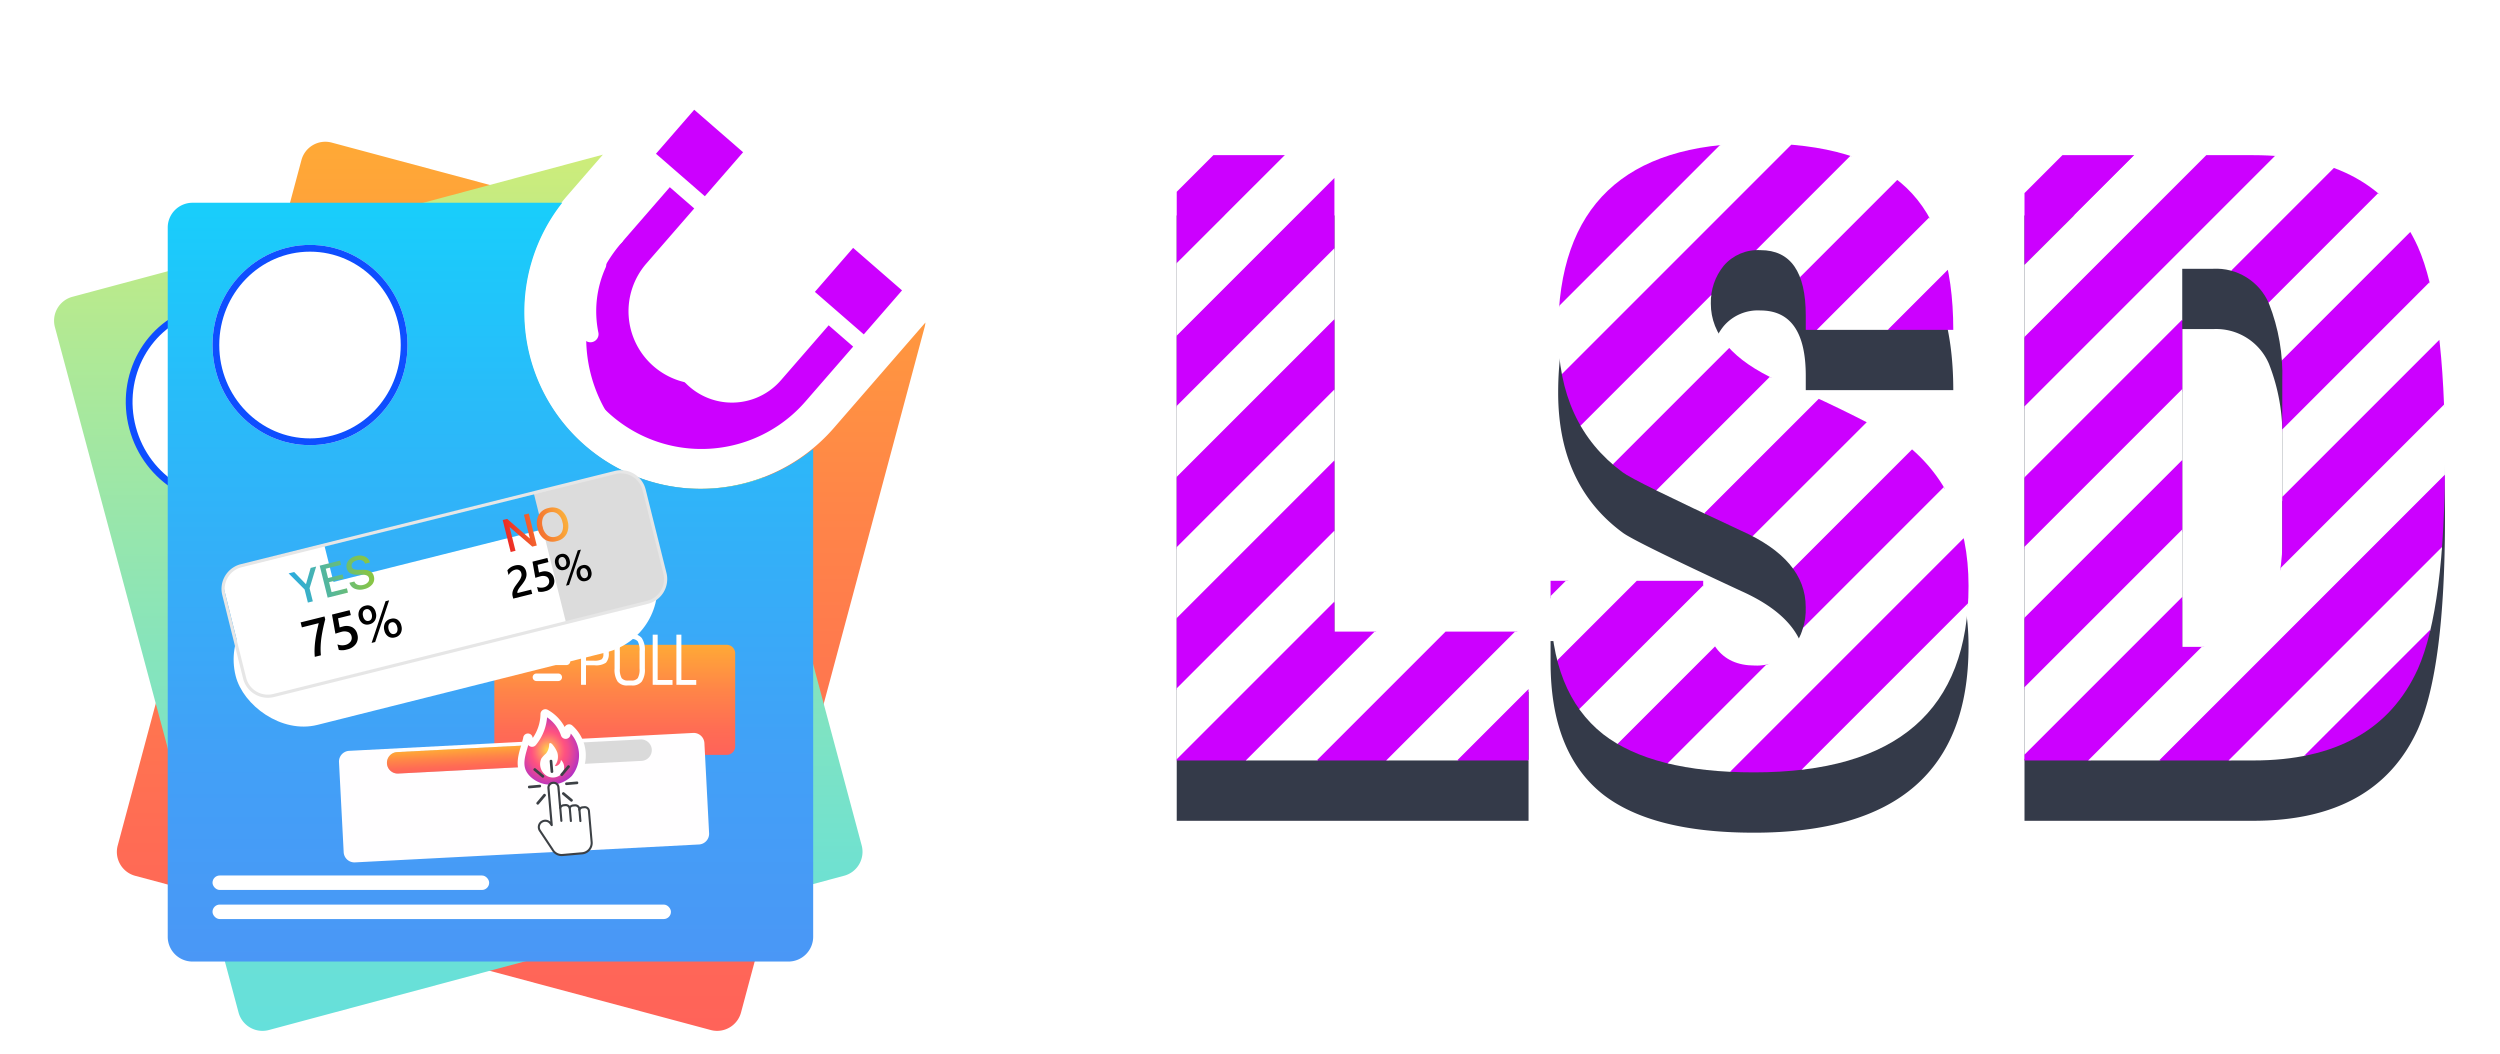 <svg xmlns="http://www.w3.org/2000/svg" xmlns:xlink="http://www.w3.org/1999/xlink" width="185" height="78" viewBox="0 0 185 78">
  <defs>
    <clipPath id="clip-path">
      <path id="Path_856" data-name="Path 856" d="M13.992-185.833v-44.793H25.661v35.257H40.027v9.536ZM71.457-217.7H60.541v-1.066q0-4.831-3.355-4.831a3.315,3.315,0,0,0-2.722,1.161,4.268,4.268,0,0,0-.949,2.792q0,3.45,4.956,5.709a93.374,93.374,0,0,1,9.159,4.454q4.956,3.7,4.956,10.728,0,13.8-15.872,13.8-7.528,0-11.167-2.823-3.89-3.074-3.89-9.787v-1.568H52.95v1.066q0,5.207,3.827,5.207a3.377,3.377,0,0,0,2.76-1.223,4.734,4.734,0,0,0,1-3.105q0-3.513-4.768-5.646-7.967-3.7-8.783-4.329-4.768-3.513-4.768-10.351,0-13.99,14.711-13.99,7.608,0,11.065,3.294T71.457-217.7ZM88.4-222.219v27.98h2.283a4.25,4.25,0,0,0,4.133-2.572,14.316,14.316,0,0,0,.987-5.709v-11.418a14.316,14.316,0,0,0-.987-5.709,4.25,4.25,0,0,0-4.133-2.572ZM76.727-185.833v-44.793H93.665q9.1,0,12.171,6.775,2.007,4.517,2.007,15.621t-2.007,15.621q-3.074,6.775-12.171,6.775Z" transform="translate(-13.992 231.504)" fill="#0c1222"/>
    </clipPath>
    <linearGradient id="linear-gradient" x1="0.5" x2="0.5" y2="1" gradientUnits="objectBoundingBox">
      <stop offset="0" stop-color="#ffa936"/>
      <stop offset="0.411" stop-color="#ff8548"/>
      <stop offset="0.778" stop-color="#ff6c54"/>
      <stop offset="1" stop-color="#ff6359"/>
    </linearGradient>
    <linearGradient id="linear-gradient-2" x1="0.5" x2="0.5" y2="1" gradientUnits="objectBoundingBox">
      <stop offset="0" stop-color="#cdec7a"/>
      <stop offset="0.216" stop-color="#b0e995"/>
      <stop offset="0.561" stop-color="#87e4bb"/>
      <stop offset="0.835" stop-color="#6ee1d2"/>
      <stop offset="1" stop-color="#65e0db"/>
    </linearGradient>
    <linearGradient id="linear-gradient-3" x1="0.5" x2="0.5" y2="1" gradientUnits="objectBoundingBox">
      <stop offset="0" stop-color="#18cefb"/>
      <stop offset="0.297" stop-color="#2bb9f9"/>
      <stop offset="0.734" stop-color="#42a0f7"/>
      <stop offset="1" stop-color="#4a97f6"/>
    </linearGradient>
    <filter id="Path_787" x="21.581" y="32.715" width="47.821" height="38.147" filterUnits="userSpaceOnUse">
      <feOffset dy="3" input="SourceAlpha"/>
      <feGaussianBlur stdDeviation="5" result="blur"/>
      <feFlood flood-opacity="0.161"/>
      <feComposite operator="in" in2="blur"/>
      <feComposite in="SourceGraphic"/>
    </filter>
    <filter id="Rectangle_40" x="1.157" y="22.496" width="63.511" height="47.433" filterUnits="userSpaceOnUse">
      <feOffset dy="3" input="SourceAlpha"/>
      <feGaussianBlur stdDeviation="5" result="blur-2"/>
      <feFlood flood-opacity="0.161"/>
      <feComposite operator="in" in2="blur-2"/>
      <feComposite in="SourceGraphic"/>
    </filter>
    <linearGradient id="linear-gradient-5" y1="0.5" x2="1" y2="0.5" gradientUnits="objectBoundingBox">
      <stop offset="0" stop-color="#29abe2"/>
      <stop offset="1" stop-color="#8cc63f"/>
    </linearGradient>
    <linearGradient id="linear-gradient-6" y1="0.5" x2="1" y2="0.5" gradientUnits="objectBoundingBox">
      <stop offset="0" stop-color="#ed2b24"/>
      <stop offset="1" stop-color="#fbb03b"/>
    </linearGradient>
    <filter id="Path_803" x="9.877" y="39.18" width="57.392" height="39.644" filterUnits="userSpaceOnUse">
      <feOffset dy="3" input="SourceAlpha"/>
      <feGaussianBlur stdDeviation="5" result="blur-3"/>
      <feFlood flood-opacity="0.161"/>
      <feComposite operator="in" in2="blur-3"/>
      <feComposite in="SourceGraphic"/>
    </filter>
    <radialGradient id="radial-gradient" cx="0.5" cy="0.5" r="0.5" gradientUnits="objectBoundingBox">
      <stop offset="0.051" stop-color="#ffcc4d"/>
      <stop offset="0.221" stop-color="#ff9863"/>
      <stop offset="0.403" stop-color="#ff6678"/>
      <stop offset="0.493" stop-color="#ff5280"/>
      <stop offset="0.608" stop-color="#f14c8c"/>
      <stop offset="0.823" stop-color="#cd3cad"/>
      <stop offset="1" stop-color="#aa2dcc"/>
    </radialGradient>
    <clipPath id="clip-_185X78">
      <rect width="185" height="78"/>
    </clipPath>
  </defs>
  <g id="_185X78" data-name="185X78" clip-path="url(#clip-_185X78)">
    <g id="Group_297" data-name="Group 297" transform="translate(-14.256 -9.615)">
      <g id="Group_286" data-name="Group 286" transform="translate(101.334 20.219)">
        <path id="Path_849" data-name="Path 849" d="M13.992-185.833v-44.793H25.661v35.257H40.027v9.536ZM71.457-217.7H60.541v-1.066q0-4.831-3.355-4.831a3.315,3.315,0,0,0-2.722,1.161,4.268,4.268,0,0,0-.949,2.792q0,3.45,4.956,5.709a93.374,93.374,0,0,1,9.159,4.454q4.956,3.7,4.956,10.728,0,13.8-15.872,13.8-7.528,0-11.167-2.823-3.89-3.074-3.89-9.787v-1.568H52.95v1.066q0,5.207,3.827,5.207a3.377,3.377,0,0,0,2.76-1.223,4.734,4.734,0,0,0,1-3.105q0-3.513-4.768-5.646-7.967-3.7-8.783-4.329-4.768-3.513-4.768-10.351,0-13.99,14.711-13.99,7.608,0,11.065,3.294T71.457-217.7ZM88.4-222.219v27.98h2.283a4.25,4.25,0,0,0,4.133-2.572,14.316,14.316,0,0,0,.987-5.709v-11.418a14.316,14.316,0,0,0-.987-5.709,4.25,4.25,0,0,0-4.133-2.572ZM76.727-185.833v-44.793H93.665q9.1,0,12.171,6.775,2.007,4.517,2.007,15.621t-2.007,15.621q-3.074,6.775-12.171,6.775Z" transform="translate(-13.992 235.968)" fill="#343a49"/>
        <g id="Group_296" data-name="Group 296" transform="translate(0)">
          <g id="Mask_Group_5" data-name="Mask Group 5" transform="translate(0)" clip-path="url(#clip-path)">
            <rect id="Rectangle_83" data-name="Rectangle 83" width="154.42" height="3.764" transform="translate(-51.585 39.279) rotate(-45)" fill="#0d4dfe"/>
            <rect id="Rectangle_84" data-name="Rectangle 84" width="154.42" height="3.764" transform="translate(-48.96 41.903) rotate(-45)" fill="#c0f"/>
            <rect id="Rectangle_85" data-name="Rectangle 85" width="154.42" height="3.764" transform="translate(-46.262 44.602) rotate(-45)" fill="#fff"/>
            <rect id="Rectangle_86" data-name="Rectangle 86" width="154.42" height="3.764" transform="translate(-43.637 47.226) rotate(-45)" fill="#c0f"/>
            <path id="Path_854" data-name="Path 854" d="M0,0,154.559.139V3.9H.139Z" transform="translate(-41.136 49.925) rotate(-45)" fill="#fff"/>
            <rect id="Rectangle_87" data-name="Rectangle 87" width="154.42" height="3.764" transform="translate(-38.314 52.549) rotate(-45)" fill="#c0f"/>
            <rect id="Rectangle_88" data-name="Rectangle 88" width="154.42" height="3.764" transform="translate(-35.813 55.248) rotate(-45)" fill="#fff"/>
            <rect id="Rectangle_89" data-name="Rectangle 89" width="154.42" height="3.764" transform="translate(-33.188 57.872) rotate(-45)" fill="#c0f"/>
            <rect id="Rectangle_90" data-name="Rectangle 90" width="154.42" height="3.764" transform="translate(-30.687 60.571) rotate(-45)" fill="#fff"/>
            <rect id="Rectangle_91" data-name="Rectangle 91" width="154.42" height="3.764" transform="translate(-28.063 63.195) rotate(-45)" fill="#c0f"/>
            <rect id="Rectangle_92" data-name="Rectangle 92" width="154.42" height="3.764" transform="translate(-25.562 65.894) rotate(-45)" fill="#fff"/>
            <rect id="Rectangle_93" data-name="Rectangle 93" width="154.42" height="3.764" transform="translate(-22.937 68.518) rotate(-45)" fill="#c0f"/>
            <rect id="Rectangle_94" data-name="Rectangle 94" width="154.42" height="3.764" transform="translate(-20.436 71.217) rotate(-45)" fill="#fff"/>
            <rect id="Rectangle_95" data-name="Rectangle 95" width="154.42" height="3.764" transform="translate(-17.811 73.841) rotate(-45)" fill="#c0f"/>
            <rect id="Rectangle_96" data-name="Rectangle 96" width="154.42" height="3.764" transform="translate(-15.37 76.54) rotate(-45)" fill="#fff"/>
            <rect id="Rectangle_97" data-name="Rectangle 97" width="154.42" height="3.764" transform="translate(-12.745 79.164) rotate(-45)" fill="#c0f"/>
            <path id="Path_855" data-name="Path 855" d="M0,0,154.6.182V3.945H.182Z" transform="translate(-10.303 81.863) rotate(-45)" fill="#fff"/>
            <rect id="Rectangle_98" data-name="Rectangle 98" width="154.42" height="3.764" transform="translate(-7.422 84.487) rotate(-45)" fill="#c0f"/>
            <rect id="Rectangle_99" data-name="Rectangle 99" width="154.42" height="3.764" transform="translate(-4.981 87.186) rotate(-45)" fill="#fff"/>
            <rect id="Rectangle_100" data-name="Rectangle 100" width="154.42" height="3.764" transform="translate(-2.356 89.81) rotate(-45)" fill="#c0f"/>
            <rect id="Rectangle_101" data-name="Rectangle 101" width="154.42" height="3.764" transform="translate(-0.171 92.765) rotate(-45)" fill="#fff"/>
            <rect id="Rectangle_102" data-name="Rectangle 102" width="154.42" height="3.764" transform="translate(2.711 95.133) rotate(-45)" fill="#c0f"/>
            <rect id="Rectangle_103" data-name="Rectangle 103" width="154.42" height="3.764" transform="translate(5.152 97.831) rotate(-45)" fill="#fff"/>
            <rect id="Rectangle_104" data-name="Rectangle 104" width="154.42" height="3.764" transform="translate(7.52 100.456) rotate(-45)" fill="#c0f"/>
            <rect id="Rectangle_105" data-name="Rectangle 105" width="154.42" height="3.764" transform="translate(9.961 103.154) rotate(-45)" fill="#fff"/>
            <rect id="Rectangle_106" data-name="Rectangle 106" width="154.42" height="3.764" transform="translate(12.586 105.779) rotate(-45)" fill="#c0f"/>
            <rect id="Rectangle_107" data-name="Rectangle 107" width="154.42" height="3.764" transform="translate(-62.231 28.633) rotate(-45)" fill="#0d4dfe"/>
            <rect id="Rectangle_108" data-name="Rectangle 108" width="154.42" height="3.764" transform="translate(-59.606 31.257) rotate(-45)" fill="#c0f"/>
            <rect id="Rectangle_109" data-name="Rectangle 109" width="154.42" height="3.764" transform="translate(-56.908 33.956) rotate(-45)" fill="#0d4dfe"/>
            <rect id="Rectangle_110" data-name="Rectangle 110" width="154.42" height="3.764" transform="translate(-54.283 36.58) rotate(-45)" fill="#c0f"/>
            <rect id="Rectangle_111" data-name="Rectangle 111" width="154.42" height="3.764" transform="translate(15.028 108.477) rotate(-45)" fill="#fff"/>
            <rect id="Rectangle_112" data-name="Rectangle 112" width="154.42" height="3.764" transform="translate(17.652 111.102) rotate(-45)" fill="#c0f"/>
            <rect id="Rectangle_113" data-name="Rectangle 113" width="154.42" height="3.764" transform="translate(20.094 113.8) rotate(-45)" fill="#0d4dfe"/>
            <rect id="Rectangle_114" data-name="Rectangle 114" width="154.42" height="3.764" transform="translate(22.719 116.425) rotate(-45)" fill="#c0f"/>
            <rect id="Rectangle_115" data-name="Rectangle 115" width="154.42" height="3.764" transform="translate(25.417 119.123) rotate(-45)" fill="#0d4dfe"/>
            <rect id="Rectangle_116" data-name="Rectangle 116" width="154.42" height="3.764" transform="translate(28.042 121.748) rotate(-45)" fill="#c0f"/>
            <rect id="Rectangle_117" data-name="Rectangle 117" width="154.42" height="3.764" transform="translate(30.74 124.446) rotate(-45)" fill="#0d4dfe"/>
            <rect id="Rectangle_118" data-name="Rectangle 118" width="154.42" height="3.764" transform="translate(33.365 127.071) rotate(-45)" fill="#c0f"/>
          </g>
          <path id="Path_857" data-name="Path 857" d="M4-22.8H7.116v1.177H2.539V-28.73H4Zm9.131-1.9H10.322v1.9h3.3v1.177H8.856V-28.73h4.757v1.187H10.322v1.695h2.813Zm7.7-2.843H18.656v5.925H17.191v-5.925H15.042V-28.73h5.793Zm8.522,4.059a.752.752,0,0,0-.293-.637,3.844,3.844,0,0,0-1.055-.469,7.479,7.479,0,0,1-1.206-.486A1.971,1.971,0,0,1,25.59-26.84a1.717,1.717,0,0,1,.325-1.028,2.119,2.119,0,0,1,.933-.706,3.512,3.512,0,0,1,1.365-.254,3.2,3.2,0,0,1,1.358.276,2.162,2.162,0,0,1,.926.779,2.039,2.039,0,0,1,.33,1.143H29.361a.959.959,0,0,0-.308-.76,1.265,1.265,0,0,0-.865-.271,1.351,1.351,0,0,0-.835.227.716.716,0,0,0-.3.6.686.686,0,0,0,.349.581,3.946,3.946,0,0,0,1.028.44,4.443,4.443,0,0,1,1.822.933,1.858,1.858,0,0,1,.571,1.387,1.711,1.711,0,0,1-.7,1.448,3.058,3.058,0,0,1-1.881.525,3.631,3.631,0,0,1-1.495-.3,2.365,2.365,0,0,1-1.028-.823,2.108,2.108,0,0,1-.354-1.211h1.47q0,1.177,1.407,1.177a1.368,1.368,0,0,0,.816-.212A.691.691,0,0,0,29.356-23.485Zm8.715-4.059H35.893v5.925H34.428v-5.925H32.279V-28.73h5.793Zm7.441,2.53a4.293,4.293,0,0,1-.371,1.841,2.8,2.8,0,0,1-1.062,1.221,2.939,2.939,0,0,1-1.585.43,2.959,2.959,0,0,1-1.578-.425,2.823,2.823,0,0,1-1.075-1.214,4.17,4.17,0,0,1-.386-1.815v-.352a4.271,4.271,0,0,1,.379-1.849A2.819,2.819,0,0,1,40.9-28.4a2.942,2.942,0,0,1,1.58-.427,2.942,2.942,0,0,1,1.58.427,2.818,2.818,0,0,1,1.07,1.226,4.259,4.259,0,0,1,.379,1.844Zm-1.485-.322a2.993,2.993,0,0,0-.4-1.7,1.305,1.305,0,0,0-1.143-.581,1.306,1.306,0,0,0-1.138.574,2.959,2.959,0,0,0-.405,1.683v.347a3.03,3.03,0,0,0,.4,1.69,1.3,1.3,0,0,0,1.153.6,1.29,1.29,0,0,0,1.133-.579,3.013,3.013,0,0,0,.4-1.688Zm6.083,1.114H48.943v2.6H47.477V-28.73H50.12a2.987,2.987,0,0,1,1.944.562,1.939,1.939,0,0,1,.684,1.587,2.188,2.188,0,0,1-.315,1.214,2.149,2.149,0,0,1-.955.774l1.539,2.906v.068H51.444Zm-1.167-1.187h1.182a1.21,1.21,0,0,0,.855-.281,1,1,0,0,0,.3-.774A1.075,1.075,0,0,0,51-27.255a1.187,1.187,0,0,0-.877-.288H48.943Zm8.037-.117,1.48-3.2h1.6L57.727-24.2v2.579h-1.49V-24.2L53.9-28.73h1.607ZM65-21.619V-28.73h2.188a3.323,3.323,0,0,1,1.678.423,2.946,2.946,0,0,1,1.155,1.2,3.706,3.706,0,0,1,.415,1.771v.327a3.717,3.717,0,0,1-.408,1.763,2.921,2.921,0,0,1-1.15,1.2,3.348,3.348,0,0,1-1.675.43Zm1.465-5.925V-22.8h.708a1.591,1.591,0,0,0,1.314-.562,2.538,2.538,0,0,0,.464-1.607v-.376a2.579,2.579,0,0,0-.449-1.644,1.586,1.586,0,0,0-1.314-.559Zm8.569,3.321H73.87v2.6H72.4V-28.73h2.642a2.987,2.987,0,0,1,1.944.562,1.939,1.939,0,0,1,.684,1.587,2.188,2.188,0,0,1-.315,1.214,2.149,2.149,0,0,1-.955.774l1.539,2.906v.068H76.37ZM73.87-25.409h1.182a1.21,1.21,0,0,0,.855-.281,1,1,0,0,0,.3-.774,1.075,1.075,0,0,0-.286-.791,1.188,1.188,0,0,0-.877-.288H73.87Zm7.377,3.79H79.781V-28.73h1.465Zm4.886-1.763,1.612-5.348h1.631L86.9-21.619H85.371L82.9-28.73h1.627ZM95.224-24.7H92.411v1.9h3.3v1.177H90.945V-28.73H95.7v1.187H92.411v1.695h2.813Z" transform="translate(-2.539 87.112)" fill="#fff"/>
        </g>
      </g>
      <g id="Group_294" data-name="Group 294" transform="translate(18.256 10.615)">
        <g id="Group_288" data-name="Group 288" transform="translate(0 0)">
          <path id="Subtraction_9" data-name="Subtraction 9" d="M44.415,65.794a1.839,1.839,0,0,1-.475-.063L1.358,54.322a1.832,1.832,0,0,1-1.3-2.243L13.654,1.358A1.83,1.83,0,0,1,15.9.063L32.826,4.6A13.112,13.112,0,0,0,34.6,22.48l.006.005h0a13.052,13.052,0,0,0,8.563,3.2h0a13.073,13.073,0,0,0,9.879-4.5l6.781-7.809a1.852,1.852,0,0,1-.058.337L46.183,64.436A1.834,1.834,0,0,1,44.415,65.794Z" transform="translate(4.652 9.49)" fill="url(#linear-gradient)"/>
          <g id="Ellipse_2" data-name="Ellipse 2" transform="matrix(0.966, 0.259, -0.259, 0.966, 21.235, 12.935)" fill="#fff" stroke="#0e4eff" stroke-width="3">
            <ellipse cx="7.162" cy="7.443" rx="7.162" ry="7.443" stroke="none"/>
            <ellipse cx="7.162" cy="7.443" rx="5.662" ry="5.943" fill="none"/>
          </g>
          <rect id="Rectangle_2" data-name="Rectangle 2" width="20.503" height="1.966" rx="0.983" transform="matrix(0.966, 0.259, -0.259, 0.966, 10.331, 53.629)" fill="#e1e1e1"/>
          <rect id="Rectangle_3" data-name="Rectangle 3" width="33.985" height="1.966" rx="0.983" transform="matrix(0.966, 0.259, -0.259, 0.966, 9.386, 57.156)" fill="#e1e1e1"/>
          <path id="Subtraction_7" data-name="Subtraction 7" d="M15.421,64.84h0a1.833,1.833,0,0,1-1.768-1.358L.063,12.762a1.834,1.834,0,0,1,1.3-2.244L40.613,0,37.962,3.053a13.12,13.12,0,0,0,1.29,18.473l0,0,0,0h0a13.051,13.051,0,0,0,8.563,3.2h0a13.1,13.1,0,0,0,4.65-.849l7.3,27.241a1.834,1.834,0,0,1-1.3,2.243L15.9,64.777A1.839,1.839,0,0,1,15.421,64.84Z" transform="translate(0 10.444)" fill="url(#linear-gradient-2)"/>
          <g id="Path_861" data-name="Path 861" transform="matrix(0.966, -0.259, 0.259, 0.966, 3.644, 23.548)" fill="#fff">
            <path d="M 7.162 14.636 C 3.351 14.636 0.25 11.409 0.25 7.443 C 0.25 3.477 3.351 0.25 7.162 0.25 C 10.973 0.25 14.074 3.477 14.074 7.443 C 14.074 11.409 10.973 14.636 7.162 14.636 Z" stroke="none"/>
            <path d="M 7.162 0.5 C 3.489 0.5 0.5 3.615 0.5 7.443 C 0.5 11.271 3.489 14.386 7.162 14.386 C 10.836 14.386 13.824 11.271 13.824 7.443 C 13.824 3.615 10.836 0.5 7.162 0.5 M 7.162 4.76837158203125e-06 C 11.118 4.76837158203125e-06 14.324 3.332 14.324 7.443 C 14.324 11.554 11.118 14.886 7.162 14.886 C 3.207 14.886 -3.814697265625e-06 11.554 -3.814697265625e-06 7.443 C -3.814697265625e-06 3.332 3.207 4.76837158203125e-06 7.162 4.76837158203125e-06 Z" stroke="none" fill="#0e4eff"/>
          </g>
          <rect id="Rectangle_2-2" data-name="Rectangle 2" width="20.503" height="1.966" rx="0.983" transform="matrix(0.966, -0.259, 0.259, 0.966, 14.548, 64.243)" fill="#e1e1e1"/>
          <rect id="Rectangle_3-2" data-name="Rectangle 3" width="33.985" height="1.966" rx="0.983" transform="matrix(0.966, -0.259, 0.259, 0.966, 15.493, 67.77)" fill="#e1e1e1"/>
          <path id="Subtraction_8" data-name="Subtraction 8" d="M45.935,56.151H1.832A1.834,1.834,0,0,1,0,54.319V1.832A1.834,1.834,0,0,1,1.832,0H29.193a13.076,13.076,0,0,0,1.7,17.968h0a13.1,13.1,0,0,0,16.87.249v36.1A1.834,1.834,0,0,1,45.935,56.151Z" transform="translate(8.412 14.004)" fill="url(#linear-gradient-3)"/>
          <g id="Ellipse_2-2" data-name="Ellipse 2" transform="translate(11.726 17.123)" fill="#fff" stroke="#0e4eff" stroke-width="0.5">
            <ellipse cx="7.214" cy="7.409" rx="7.214" ry="7.409" stroke="none"/>
            <ellipse cx="7.214" cy="7.409" rx="6.964" ry="7.159" fill="none"/>
          </g>
          <rect id="Rectangle_2-3" data-name="Rectangle 2" width="20.472" height="1.071" rx="0.535" transform="translate(11.726 63.786)" fill="#fff"/>
          <rect id="Rectangle_3-3" data-name="Rectangle 3" width="33.924" height="1.071" rx="0.535" transform="translate(11.726 65.939)" fill="#fff"/>
          <g id="magnet" transform="translate(51.972 0) rotate(41)">
            <path id="Path_1" data-name="Path 1" d="M9.29,16.677A10.79,10.79,0,0,0,18.579,5.993V0h-3V5.993A4.795,4.795,0,0,1,9.29,10.548,4.795,4.795,0,0,1,3,5.993V0H0V5.993A10.79,10.79,0,0,0,9.29,16.677Z" transform="translate(3.596 13.305)" fill="#c0f"/>
            <g id="Group_4" data-name="Group 4" transform="translate(0.662 7.786)">
              <rect id="Rectangle_4" data-name="Rectangle 4" width="5.85" height="5.607" transform="translate(15.601 0)" fill="#c0f"/>
              <rect id="Rectangle_5" data-name="Rectangle 5" width="5.85" height="5.607" transform="translate(0 0)" fill="#c0f"/>
            </g>
            <path id="Path_2" data-name="Path 2" d="M1.2.6a.6.6,0,1,0-.6.6A.6.6,0,0,0,1.2.6Z" transform="translate(2.397 18.699)" fill="#fff"/>
            <path id="Path_3" data-name="Path 3" d="M0,.6V12.106a11.387,11.387,0,0,0,22.774,0V.6a.6.6,0,0,0-.6-.6H16.182a.6.6,0,0,0-.6.6V12.106a4.2,4.2,0,1,1-8.391,0V.6a.6.6,0,0,0-.6-.6H.6A.6.6,0,0,0,0,.6ZM21.576,5.514H16.781V1.2h4.795ZM11.387,17.5a5.4,5.4,0,0,0,5.394-5.394V6.712h4.795v5.394a10.188,10.188,0,0,1-20.377,0V6.712H5.993v5.394A5.392,5.392,0,0,0,11.387,17.5ZM5.993,1.2V5.514H1.2V1.2Z" transform="translate(0 7.192)" fill="#fff"/>
            <path id="Path_4" data-name="Path 4" d="M1.174.43a.6.6,0,0,0-1.15.34,9.073,9.073,0,0,0,3.2,4.619.6.6,0,0,0,.725-.954A7.866,7.866,0,0,1,1.174.43Z" transform="translate(2.739 21.072)" fill="#fff"/>
            <path id="Path_5" data-name="Path 5" d="M2.066.063a.6.6,0,0,0-.8.268l-1.2,2.4A.6.6,0,0,0,.6,3.6H2.027l-.765,1.53a.6.6,0,0,0,1.072.536l1.2-2.4A.6.6,0,0,0,3,2.4H1.569L2.334.868A.6.6,0,0,0,2.066.063Z" transform="translate(1.199 0)" fill="#fff"/>
            <path id="Path_6" data-name="Path 6" d="M2.066.063a.6.6,0,0,0-.8.268l-1.2,2.4A.6.6,0,0,0,.6,3.6H2.027l-.765,1.53a.6.6,0,0,0,1.072.536l1.2-2.4A.6.6,0,0,0,3,2.4H1.569L2.334.868A.6.6,0,0,0,2.066.063Z" transform="translate(17.98 0)" fill="#fff"/>
          </g>
        </g>
        <g id="Group_289" data-name="Group 289" transform="translate(32.581 43.715)">
          <g transform="matrix(1, 0, 0, 1, -36.58, -44.71)" filter="url(#Path_787)">
            <path id="Path_787-2" data-name="Path 787" d="M110.1,679.807H93.543a.635.635,0,0,1-.633-.633v-6.881a.635.635,0,0,1,.633-.633H110.1a.635.635,0,0,1,.633.633v6.881A.634.634,0,0,1,110.1,679.807Z" transform="translate(-56.33 -626.95)" fill="url(#linear-gradient)"/>
          </g>
          <path id="Path_788" data-name="Path 788" d="M141.9,720.593a.983.983,0,0,1-.208.728,1.309,1.309,0,0,1-.848.192h-.63v1.445h-.368v-3.713h1a1.3,1.3,0,0,1,.848.194.986.986,0,0,1,.208.729Zm-1.11-1h-.575v1.578h.575a1.084,1.084,0,0,0,.581-.1.453.453,0,0,0,.129-.375v-.635a.456.456,0,0,0-.122-.37A1.1,1.1,0,0,0,140.793,719.592Zm2.818-.393a.87.87,0,0,1,.735.3,1.6,1.6,0,0,1,.228.965v1.29a1.582,1.582,0,0,1-.228.96.873.873,0,0,1-.735.293h-.318a.873.873,0,0,1-.737-.293,1.589,1.589,0,0,1-.226-.96v-1.29a1.607,1.607,0,0,1,.226-.965.87.87,0,0,1,.737-.3Zm-.047.368h-.225a.567.567,0,0,0-.484.179,1.319,1.319,0,0,0-.131.714v1.29a1.311,1.311,0,0,0,.131.711.565.565,0,0,0,.484.179h.225a.567.567,0,0,0,.484-.179,1.311,1.311,0,0,0,.131-.711v-1.29a1.32,1.32,0,0,0-.131-.714A.567.567,0,0,0,143.563,719.568Zm1.588,3.391v-3.713h.368V722.6h1.1v.363Zm1.755,0v-3.713h.368V722.6h1.1v.363Zm-10.358-.28h1.615a.278.278,0,0,0,0-.556h-1.615a.278.278,0,0,0,0,.556Zm1.112-2.852h-1.113a.278.278,0,1,0,0,.556h1.113a.278.278,0,1,0,0-.556Zm1.113,1.113h-2.225a.278.278,0,1,0,0,.556h2.225a.278.278,0,1,0,0-.556Z" transform="translate(-133.431 -716.997)" fill="#fff"/>
        </g>
        <g id="Group_290" data-name="Group 290" transform="translate(11.992 41.205) rotate(-14)">
          <g transform="matrix(0.97, 0.24, -0.24, 0.97, -5.31, -44.82)" filter="url(#Rectangle_40)">
            <rect id="Rectangle_40-2" data-name="Rectangle 40" width="32.049" height="9.976" rx="4.988" transform="translate(16.16 42.25) rotate(-14)" fill="#fff"/>
          </g>
          <g id="Group_266" data-name="Group 266" transform="translate(0 0)">
            <path id="Path_826" data-name="Path 826" d="M7.984,0V9.9H1.647A1.766,1.766,0,0,1,0,8.768V1.132A1.767,1.767,0,0,1,1.647,0H7.984Z" transform="translate(0.236 0.117)" fill="#fff"/>
            <path id="Path_827" data-name="Path 827" d="M7.984,1.766V8.134A1.766,1.766,0,0,1,6.219,9.9H0V0H6.219A1.766,1.766,0,0,1,7.984,1.766Z" transform="translate(24.189 0.117)" fill="#dcdcdc"/>
            <path id="Path_828" data-name="Path 828" d="M30.407,10.135H1.883A1.9,1.9,0,0,1,.126,8.928,1.857,1.857,0,0,1,0,8.252V1.883a1.861,1.861,0,0,1,.126-.677A1.894,1.894,0,0,1,1.883,0H30.407A1.885,1.885,0,0,1,32.29,1.883V8.252A1.885,1.885,0,0,1,30.407,10.135ZM1.883.235A1.658,1.658,0,0,0,.345,1.291a1.625,1.625,0,0,0-.11.592V8.251a1.628,1.628,0,0,0,.11.591A1.657,1.657,0,0,0,1.883,9.9H30.407a1.649,1.649,0,0,0,1.647-1.647V1.883A1.649,1.649,0,0,0,30.407.236H1.883Z" transform="translate(0 0)" fill="#e6e6e6"/>
            <g id="Group_262" data-name="Group 262" transform="translate(5.137 5.211)">
              <g id="Group_261" data-name="Group 261" transform="translate(0 0)">
                <path id="Path_863" data-name="Path 863" d="M1.82.26Q1.649.574,1.5.881T1.222,1.5q-.124.31-.215.624a4.944,4.944,0,0,0-.141.643H.4a4.691,4.691,0,0,1,.13-.584q.085-.292.2-.583t.256-.586q.142-.295.3-.595H0V.04H1.82ZM2.248,2.7V2.278a.964.964,0,0,0,.543.181.673.673,0,0,0,.447-.142.467.467,0,0,0,.169-.377.426.426,0,0,0-.172-.361.809.809,0,0,0-.493-.129q-.11,0-.447.023L2.392.04H3.734V.416H2.759L2.713,1.1q.131-.008.238-.008a.941.941,0,0,1,.67.222.794.794,0,0,1,.237.608.831.831,0,0,1-.271.649,1.07,1.07,0,0,1-.744.244A1.231,1.231,0,0,1,2.248,2.7ZM4.9,1.408a.6.6,0,0,1-.46-.185A.7.7,0,0,1,4.273.728.751.751,0,0,1,4.455.195.636.636,0,0,1,4.944,0a.594.594,0,0,1,.463.181.726.726,0,0,1,.164.507.735.735,0,0,1-.184.523A.631.631,0,0,1,4.9,1.408ZM4.931.266a.292.292,0,0,0-.246.12.535.535,0,0,0-.09.329.51.51,0,0,0,.088.319.29.29,0,0,0,.242.114.283.283,0,0,0,.241-.119A.547.547,0,0,0,5.254.7.518.518,0,0,0,5.167.38.281.281,0,0,0,4.931.266ZM6.749.04,5,2.784H4.729L6.475.04ZM6.5,2.806a.6.6,0,0,1-.46-.185.7.7,0,0,1-.171-.495.751.751,0,0,1,.181-.533A.636.636,0,0,1,6.544,1.4a.594.594,0,0,1,.463.181.726.726,0,0,1,.164.507.735.735,0,0,1-.184.523A.631.631,0,0,1,6.5,2.806ZM6.53,1.664a.292.292,0,0,0-.246.12.535.535,0,0,0-.09.329.51.51,0,0,0,.088.319.29.29,0,0,0,.242.114.283.283,0,0,0,.241-.119.547.547,0,0,0,.087-.33.518.518,0,0,0-.086-.319A.281.281,0,0,0,6.53,1.664Z" transform="translate(0)"/>
              </g>
            </g>
            <g id="Group_264" data-name="Group 264" transform="translate(20.827 5.002)">
              <g id="Group_263" data-name="Group 263" transform="translate(0 0)">
                <path id="Path_862" data-name="Path 862" d="M1.449,2.347H0V2.169a.671.671,0,0,1,.031-.205.831.831,0,0,1,.082-.18,1,1,0,0,1,.121-.159Q.3,1.549.382,1.479t.161-.135Q.625,1.278.7,1.212t.135-.123a.822.822,0,0,0,.1-.125A.565.565,0,0,0,1.011.828.484.484,0,0,0,1.035.673a.419.419,0,0,0-.028-.16A.311.311,0,0,0,.928.4.337.337,0,0,0,.808.329.471.471,0,0,0,.657.306.7.7,0,0,0,.369.372a.986.986,0,0,0-.282.2V.211A1.178,1.178,0,0,1,.23.118.977.977,0,0,1,.38.052.923.923,0,0,1,.543.013,1.22,1.22,0,0,1,.725,0a.919.919,0,0,1,.283.041.6.6,0,0,1,.217.121.531.531,0,0,1,.139.2.714.714,0,0,1,.049.274.851.851,0,0,1-.035.252.815.815,0,0,1-.1.208,1.082,1.082,0,0,1-.154.184q-.09.087-.2.179Q.832,1.533.74,1.6t-.167.14a.782.782,0,0,0-.12.137.245.245,0,0,0-.046.138v.008H1.449Zm.473-.053V1.935a.817.817,0,0,0,.46.153.57.57,0,0,0,.378-.12.4.4,0,0,0,.143-.32.361.361,0,0,0-.146-.306.686.686,0,0,0-.418-.109q-.093,0-.378.019L2.045.039H3.181V.357H2.355L2.317.935q.111-.006.2-.006a.8.8,0,0,1,.568.188.673.673,0,0,1,.2.515.7.7,0,0,1-.229.55.907.907,0,0,1-.63.207A1.043,1.043,0,0,1,1.922,2.294ZM4.173,1.2a.5.5,0,0,1-.39-.157A.594.594,0,0,1,3.639.621.636.636,0,0,1,3.792.17.539.539,0,0,1,4.207,0,.5.5,0,0,1,4.6.158a.616.616,0,0,1,.139.43.622.622,0,0,1-.156.444A.535.535,0,0,1,4.173,1.2ZM4.2.23a.247.247,0,0,0-.208.1A.453.453,0,0,0,3.911.61a.432.432,0,0,0,.075.27.246.246,0,0,0,.205.1.24.24,0,0,0,.2-.1A.463.463,0,0,0,4.469.6.439.439,0,0,0,4.4.327.238.238,0,0,0,4.2.23ZM5.736.039,4.255,2.364h-.23L5.5.039ZM5.529,2.383a.5.5,0,0,1-.39-.157.594.594,0,0,1-.145-.419.636.636,0,0,1,.154-.452.539.539,0,0,1,.415-.165.5.5,0,0,1,.392.153.616.616,0,0,1,.139.43.622.622,0,0,1-.156.444A.535.535,0,0,1,5.529,2.383Zm.023-.968a.247.247,0,0,0-.208.1.453.453,0,0,0-.076.279.432.432,0,0,0,.075.27.246.246,0,0,0,.205.1.24.24,0,0,0,.2-.1.463.463,0,0,0,.074-.279.439.439,0,0,0-.073-.27A.238.238,0,0,0,5.551,1.415Z" transform="translate(0)"/>
              </g>
            </g>
            <path id="Path_829" data-name="Path 829" d="M1.238,2.48H.859v-1L0,.04H.423l.622,1.077h.012L1.679.04H2.1L1.237,1.481v1Zm2.679-.328v.328H2.368V.04H3.917V.367H2.747V1.08H3.854v.314H2.747v.758ZM4.2,1.8h.374a.394.394,0,0,0,.181.291.7.7,0,0,0,.4.11.637.637,0,0,0,.38-.107.321.321,0,0,0,.15-.271.29.29,0,0,0-.107-.232.847.847,0,0,0-.343-.148l-.316-.076a1.029,1.029,0,0,1-.5-.242A.564.564,0,0,1,4.262.71.626.626,0,0,1,4.51.2,1,1,0,0,1,5.15,0a.969.969,0,0,1,.629.2A.653.653,0,0,1,6.031.71H5.662A.387.387,0,0,0,5.506.424a.584.584,0,0,0-.361-.1.587.587,0,0,0-.358.1A.313.313,0,0,0,4.65.684a.258.258,0,0,0,.1.211.918.918,0,0,0,.34.141l.269.066A1.164,1.164,0,0,1,5.9,1.35a.567.567,0,0,1,.167.429.655.655,0,0,1-.253.542,1.082,1.082,0,0,1-.688.2,1.049,1.049,0,0,1-.66-.2A.673.673,0,0,1,4.2,1.8Z" transform="translate(5.153 1.478)" fill="url(#linear-gradient-5)"/>
            <path id="Path_830" data-name="Path 830" d="M.369,2.481H0V.041H.343l1.265,1.8h.013V.041h.369V2.481H1.649L.384.684H.369ZM3.5,0a1.072,1.072,0,0,1,.835.34,1.32,1.32,0,0,1,.309.922,1.318,1.318,0,0,1-.308.921,1.071,1.071,0,0,1-.836.339,1.073,1.073,0,0,1-.836-.339,1.318,1.318,0,0,1-.308-.921A1.321,1.321,0,0,1,2.66.34,1.07,1.07,0,0,1,3.5,0Zm0,.333a.674.674,0,0,0-.552.25,1.042,1.042,0,0,0-.2.678,1.04,1.04,0,0,0,.2.677.676.676,0,0,0,.552.25.673.673,0,0,0,.551-.25,1.039,1.039,0,0,0,.2-.677,1.044,1.044,0,0,0-.2-.678A.674.674,0,0,0,3.5.333Z" transform="translate(21.479 1.477)" fill="url(#linear-gradient-6)"/>
          </g>
        </g>
        <g id="Group_291" data-name="Group 291" transform="matrix(0.999, -0.052, 0.052, 0.999, 20.877, 51.593)">
          <g transform="matrix(1, 0.05, -0.05, 1, -22.09, -53.82)" filter="url(#Path_803)">
            <path id="Path_803-2" data-name="Path 803" d="M26.207,8.242H.791A.794.794,0,0,1,0,7.451V.791A.794.794,0,0,1,.791,0H26.207A.794.794,0,0,1,27,.791V7.45A.793.793,0,0,1,26.207,8.242Z" transform="matrix(1, -0.05, 0.05, 1, 24.88, 52.59)" fill="#fffeff"/>
          </g>
          <path id="Path_804" data-name="Path 804" d="M18.823,1.589H.794A.8.8,0,0,1,0,.794H0A.8.8,0,0,1,.794,0H18.823a.8.8,0,0,1,.794.794h0A.8.8,0,0,1,18.823,1.589Z" transform="translate(3.55 3.291)" fill="#dadada"/>
          <path id="Path_805" data-name="Path 805" d="M11.864,0H.794a.794.794,0,0,0,0,1.589h11.07Z" transform="translate(3.55 3.291)" fill="url(#linear-gradient)"/>
          <path id="Path_815" data-name="Path 815" d="M3.572,1.323a.941.941,0,0,1-.055.369A.112.112,0,0,1,3.3,1.679,2.906,2.906,0,0,0,2.04.012a.113.113,0,0,0-.164.1A3.439,3.439,0,0,1,.988,2.186a.113.113,0,0,1-.2-.054,1.679,1.679,0,0,0-.083-.309.1.1,0,0,0-.2.007C.194,2.905-.46,3.926.512,4.9a2.45,2.45,0,0,0,3.367.059,2.686,2.686,0,0,0-.114-3.716A.11.11,0,0,0,3.572,1.323Z" transform="translate(13.453 0.943)" stroke="#fff" stroke-width="0.5" fill="url(#radial-gradient)"/>
          <path id="Path_816" data-name="Path 816" d="M.784.014C.743.044.751.118.742.162A1.068,1.068,0,0,1,.48.756a2.256,2.256,0,0,0-.353.337A1,1,0,0,0,.284,2.266a.9.9,0,0,0,1.342-.02.744.744,0,0,0-.062-.955.191.191,0,0,0-.017.061.487.487,0,0,1-.355.366c-.034.01-.087.006-.09-.026a.055.055,0,0,1,.013-.033,1.059,1.059,0,0,0,.2-.951A1.979,1.979,0,0,0,1.032.169C1,.117.9-.016.81,0A.087.087,0,0,0,.784.014Z" transform="translate(14.855 3.213)" fill="#fff"/>
        </g>
        <g id="Group_292" data-name="Group 292" transform="matrix(0.996, -0.087, 0.087, 0.996, 34.907, 55.387)">
          <g id="Group_284" data-name="Group 284" transform="translate(0 0)">
            <path id="Path_833" data-name="Path 833" d="M.113.976H.092A.092.092,0,0,1,0,.885V.092A.092.092,0,0,1,.092,0H.113A.092.092,0,0,1,.2.092V.885A.092.092,0,0,1,.113.976" transform="translate(1.767 0)" fill="#3c4045"/>
            <path id="Path_834" data-name="Path 834" d="M.042.732.027.717a.092.092,0,0,1,0-.13L.587.027a.092.092,0,0,1,.13,0L.732.042a.092.092,0,0,1,0,.13L.171.732a.092.092,0,0,1-.13,0" transform="translate(2.466 0.513)" fill="#3c4045"/>
            <path id="Path_835" data-name="Path 835" d="M0,.113V.092A.092.092,0,0,1,.092,0H.885A.092.092,0,0,1,.976.092V.113A.092.092,0,0,1,.885.2H.092A.092.092,0,0,1,0,.113" transform="translate(2.762 1.767)" fill="#3c4045"/>
            <path id="Path_836" data-name="Path 836" d="M.027.042.042.027a.092.092,0,0,1,.13,0L.732.587a.092.092,0,0,1,0,.13L.717.732a.092.092,0,0,1-.13,0L.027.171a.092.092,0,0,1,0-.13" transform="translate(2.466 2.466)" fill="#3c4045"/>
            <path id="Path_837" data-name="Path 837" d="M.092,0H.113A.092.092,0,0,1,.2.092V.885A.092.092,0,0,1,.113.976H.092A.092.092,0,0,1,0,.885V.092A.092.092,0,0,1,.092,0" transform="translate(1.767 2.762)" fill="#fff"/>
            <path id="Path_838" data-name="Path 838" d="M.717.027.732.042a.092.092,0,0,1,0,.13L.171.732a.092.092,0,0,1-.13,0L.027.717a.092.092,0,0,1,0-.13L.587.027a.092.092,0,0,1,.13,0" transform="translate(0.513 2.466)" fill="#3c4045"/>
            <path id="Path_839" data-name="Path 839" d="M.976.092V.113A.092.092,0,0,1,.885.2H.092A.092.092,0,0,1,0,.113V.092A.092.092,0,0,1,.092,0H.885A.092.092,0,0,1,.976.092" transform="translate(0 1.767)" fill="#3c4045"/>
            <path id="Path_840" data-name="Path 840" d="M.732.717.717.732a.092.092,0,0,1-.13,0L.027.171a.092.092,0,0,1,0-.13L.042.027a.092.092,0,0,1,.13,0L.732.587a.092.092,0,0,1,0,.13" transform="translate(0.513 0.513)" fill="#3c4045"/>
            <path id="Path_841" data-name="Path 841" d="M3.489,2h-.13a.307.307,0,0,0-.254.135V2.108A.307.307,0,0,0,2.8,1.8h-.13a.307.307,0,0,0-.264.152.307.307,0,0,0-.3-.23h-.13a.306.306,0,0,0-.272.165V.358A.358.358,0,0,0,1.346,0H1.317A.358.358,0,0,0,.959.358V3.109L.892,2.985A.47.47,0,0,0,.254,2.8l-.009,0a.47.47,0,0,0-.188.638L.874,4.931a.787.787,0,0,0,.056.1h0a.769.769,0,0,0,.645.351H3.026a.77.77,0,0,0,.77-.766h0V2.3A.307.307,0,0,0,3.489,2" transform="translate(0.543 1.711)" fill="#fff"/>
            <path id="Path_842" data-name="Path 842" d="M3.1,5.542H1.653a.846.846,0,0,1-.71-.385h0a.837.837,0,0,1-.06-.11L.067,3.556a.549.549,0,0,1,.219-.744l.009,0a.549.549,0,0,1,.665.108V.436A.437.437,0,0,1,1.4,0h.029A.437.437,0,0,1,1.86.436V1.775a.383.383,0,0,1,.193-.052h.13a.385.385,0,0,1,.317.166A.386.386,0,0,1,2.745,1.8h.13a.386.386,0,0,1,.362.252A.386.386,0,0,1,3.437,2h.13a.386.386,0,0,1,.386.385V4.7a.85.85,0,0,1-.848.843M.556,2.9a.39.39,0,0,0-.187.048l-.009,0A.392.392,0,0,0,.2,3.48l.816,1.491,0,.006a.715.715,0,0,0,.05.092.689.689,0,0,0,.579.315H3.1A.693.693,0,0,0,3.8,4.7V2.383a.229.229,0,0,0-.228-.228h-.13a.228.228,0,0,0-.189.1A.079.079,0,0,1,3.1,2.211V2.187a.229.229,0,0,0-.229-.228h-.13a.227.227,0,0,0-.2.113.079.079,0,0,1-.144-.02.228.228,0,0,0-.221-.171h-.13a.229.229,0,0,0-.2.123A.078.078,0,0,1,1.7,1.966V.436A.28.28,0,0,0,1.424.157H1.4a.28.28,0,0,0-.279.279V3.187a.078.078,0,0,1-.147.038L.9,3.1a.392.392,0,0,0-.344-.2M3.874,4.7h0Z" transform="translate(0.465 1.633)" fill="#3c4045"/>
            <path id="Path_843" data-name="Path 843" d="M0,0V0Z" transform="translate(3.647 3.844)" fill="#fff"/>
            <path id="Path_844" data-name="Path 844" d="M.079,1.018A.079.079,0,0,1,0,.94V.079a.079.079,0,0,1,.157,0V.94a.079.079,0,0,1-.079.079" transform="translate(3.569 3.765)" fill="#3c4045"/>
            <path id="Path_845" data-name="Path 845" d="M0,0V0Z" transform="translate(2.947 3.662)" fill="#fff"/>
            <path id="Path_846" data-name="Path 846" d="M.079,1.136A.079.079,0,0,1,0,1.057V.078a.079.079,0,0,1,.157,0v.979a.079.079,0,0,1-.079.079" transform="translate(2.868 3.583)" fill="#3c4045"/>
            <path id="Path_847" data-name="Path 847" d="M0,0V0Z" transform="translate(2.246 3.589)" fill="#fff"/>
            <path id="Path_848" data-name="Path 848" d="M.079,1.136A.079.079,0,0,1,0,1.057V.078a.079.079,0,0,1,.157,0v.979a.079.079,0,0,1-.079.079" transform="translate(2.168 3.51)" fill="#3c4045"/>
          </g>
        </g>
      </g>
    </g>
  </g>
</svg>
